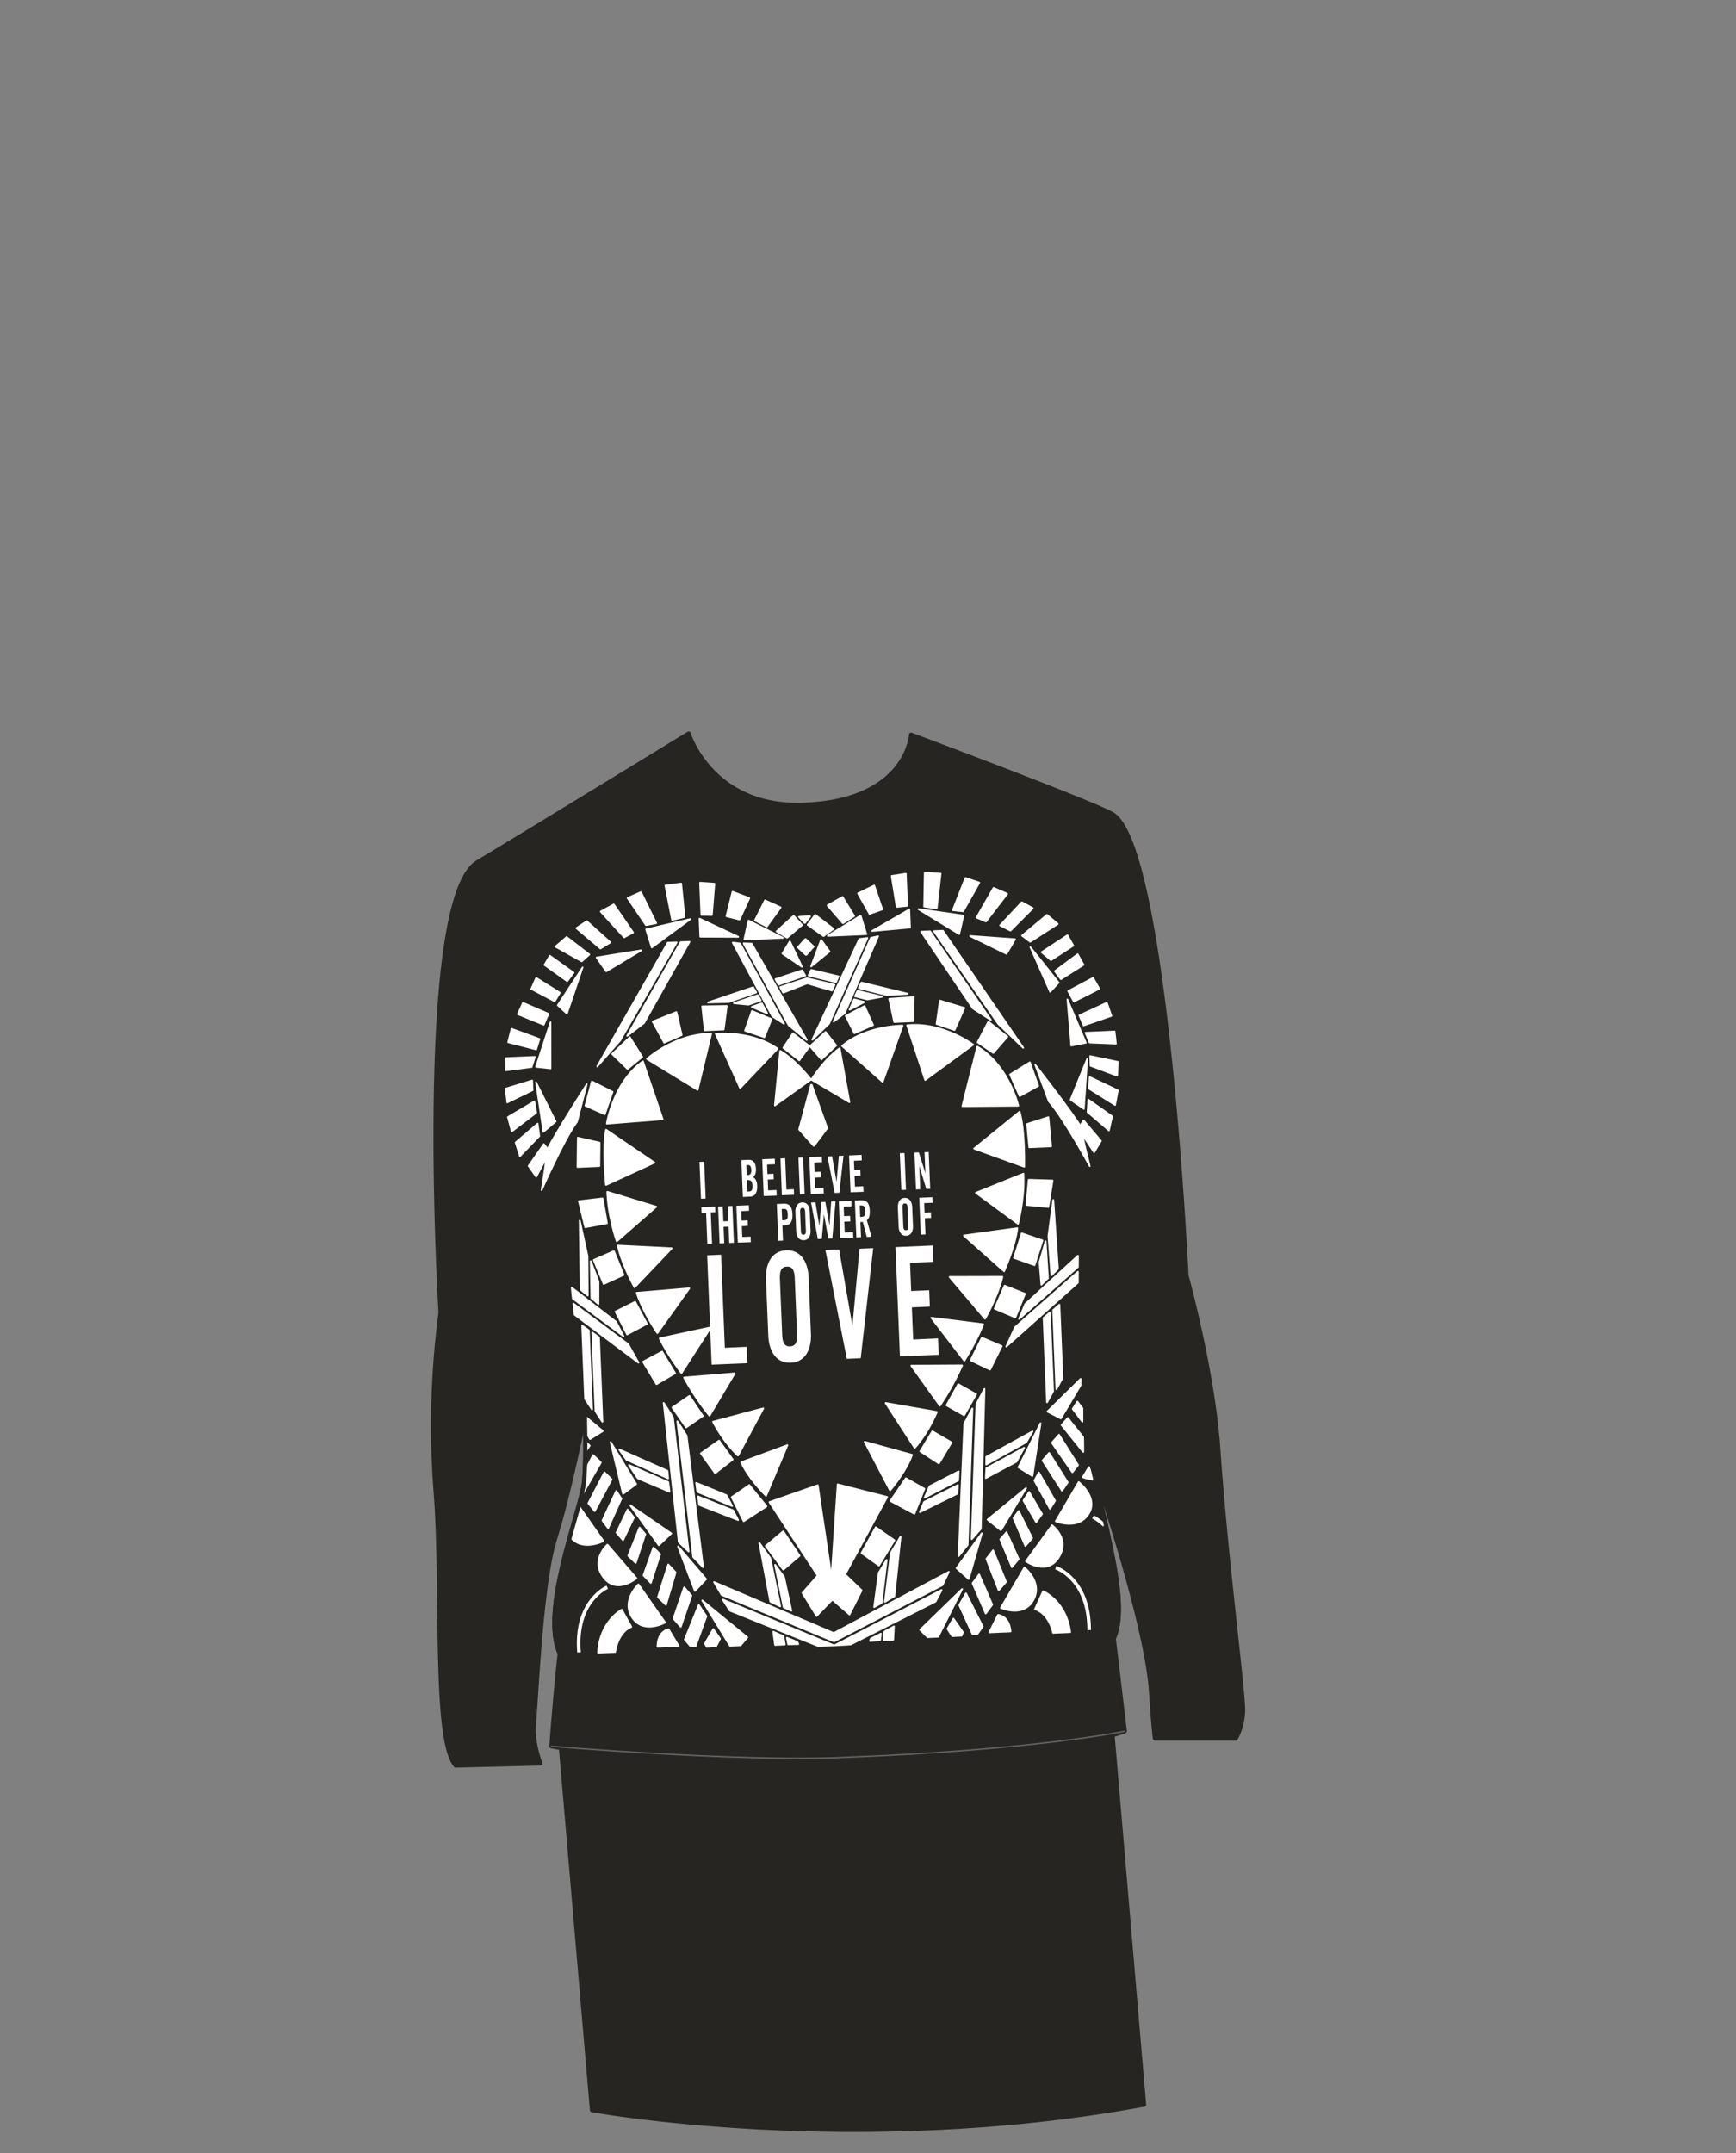 <svg xmlns="http://www.w3.org/2000/svg" width="1250" height="1550" viewBox="0 0 1250 1550"><rect x="0" y="0" width="1250" height="1550" fill="#808080" stroke="none"/><path d="M403.44 1252.94s58.13 16.91 200 12.4S801 1248.11 801 1248.11l22.8 267.08c-209.14 38.46-397.55 3.91-397.55 3.91z" fill="#262521" stroke="#262521" stroke-linecap="round" stroke-linejoin="round" stroke-width="3"/><path d="M877.22 1043c-3.84-55.87-22.89-124.63-22.89-124.63s-14.58-307-52.88-331.94c-10.88-7.11-145.4-57.49-145.4-57.49s-2.85 48.17-78.36 50.46c-65.06 2-81.84-51.2-81.82-51.28-1.05.65-107.46 65.81-152 92.62C299.18 647.69 317.24 945 317.24 945a619.73 619.73 0 00-3.6 128.12c5.52 68.42-1.88 179.2 14.45 197.93l61-1.5s-5.61-14.34-4.66-27c2.28-30.22 5.54-104.26 15.36-135.21S421.2 1019 421.2 1019c.49 23.68.3 42.22-1 50.32-3.6 21.92-31 90.79-17.16 121.08-3.34 29.28-6 66.77-6 66.77s126.39 23.45 203.34 20.62c141.2-5.19 209.52-31.5 209.52-31.5s-4.89-41.92-7.94-66.74c9.94-22.61-1.94-65.14-15.65-124.58 17.07 47.16 40.24 126.63 42.46 162.32 1.63 26.39 2.88 34.36 2.88 34.36h58.1s4.49-6.66 5.3-18.88-12.26-108.51-17.83-189.77z" fill="#262521" stroke="#262521" stroke-linecap="round" stroke-linejoin="round" stroke-width="3"/><path fill="#fff" stroke="#fff" stroke-linecap="round" stroke-linejoin="round" stroke-width="1.29" d="M580.61 687.34l-5.66-5.35 5.21-5.82 5.66 5.34-5.21 5.83zM619.68 659.27l-23.57 14.44 27.64-1.2-4.07-13.24zM587.02 658.64l13.14 10.11-7.16 5.1-11.42-8.07 5.44-7.14zM579.67 664.25l3.6-4.5-7.65.34 3.96 4.17v.11l.05-.06.05.05-.01-.11zM595.91 651.83l10.75-6.04 8.37 13.68-8.08 5.14-11.04-12.78zM584.08 695.73l7.18-18.98 6 8.25-13.18 10.73zM628.07 670.23l26.64-15.4.52 12.91-27.16 2.49zM617.88 643.17l11.57-5.58 5.8 17.11-9.12 3.18-8.25-14.71zM642.08 630.66l10.14-1.59.94 23.04-7.46.74-3.62-22.19zM661.39 654.54l32.24 4.65-2.97 13.22-29.27-17.87zM665.91 628.47l-.45 24.17 8.98 1.33 2.81-25.01-11.34-.49zM695.23 632.1l-9.1 23.16 7.37.78 11.59-20.6-9.86-3.34zM715.45 639.24l-12.2 21.33 6.65 2.82 15.29-19.9-9.74-4.25zM698.53 673.87l32.3 2.36-6.11 10.41-26.19-12.77z"/><path fill="#fff" stroke="#fff" stroke-linecap="round" stroke-linejoin="round" stroke-width="1.14" d="M741.88 681.8l20.45 25.62-6.2 6.66-14.25-32.28z"/><path fill="#fff" stroke="#fff" stroke-linecap="round" stroke-linejoin="round" stroke-width="1.29" d="M720.18 666.21l15.6-16.64 7.83 4.29-16.02 16.06-7.41-3.71zM735.98 673.58l17.9-14.91 7.7 6.51-19.83 12.79-5.77-4.39zM750.1 685.53l18.5-12.16 4.15 7.39-16.04 10.45-6.61-5.68z"/><path fill="#fff" stroke="#fff" stroke-linecap="round" stroke-linejoin="round" stroke-width="1.14" d="M759.5 699.14l16.48-12.21 4.29 7.67-16.4 10.39-4.37-5.85zM769.11 713.51l17.97-9.54 4.49 7.9-18.32 9.23-4.14-7.59zM768.6 719.49l13.31 31.25-10.57 2.07-2.74-33.32zM777.18 731l3.05 7.32 20.06-6.93-3.29-9.52-19.82 9.13zM781.61 743.5l2.95 7.12 19.01.77-.98-8.82-20.98.93zM782.88 762.17l-2.44 36.17-9.6-6.62 12.04-29.55zM784.96 760.27l.29 7.04 19.27 7.21.35-10.09-19.91-4.16zM784.66 775.39l-.73 8.29 19 11.86 2.02-10.56-20.29-9.59zM783.59 791.56l-.49 9.08 15.39 13.23 2.33-10.18-17.23-12.13zM776.39 812.42l3.9-5.81 12.46 14.76-4.94 8.28-11.42-17.23z"/><path fill="#fff" stroke="#fff" stroke-linecap="round" stroke-linejoin="round" stroke-width="1.29" d="M736.75 754.33l-57.83-84.23-6.36.28 46.25 66.73 17.94 17.22zM713.47 734.28l-43.78-63.78-6.36.28 37.33 55.31 12.81 8.19z"/><path d="M745.36 766.43s25.13 32.11 32.9 44.56l2.74 13.49 3.68 15.08s-18.87-34.73-29.48-46.64z" fill="#fff" stroke="#fff" stroke-linecap="round" stroke-linejoin="round" stroke-width="1.14"/><path fill="#fff" stroke="#fff" stroke-linecap="round" stroke-linejoin="round" stroke-width="1.29" d="M618.8 676.04l-33.84 72.47 12-11.62 27.54-61.59-5.7.74zM627.12 675.19l-26.82 60.24 7.87-6.01 24.1-55.34-5.15 1.11zM584.18 698.31l19.58 4.66-1.86 4.09-19.62-4.87 1.9-3.88zM581.3 704.35l19.58 4.65-1.86 4.1-17.56-5.15-.16-3.6zM620.32 707.41l33.17 8.03-14.83.95-20.24-5.1 1.9-3.88zM617.53 713.36l17.45 4.23-10.39 1.91-8.96-2.26 1.9-3.88zM615.05 719.46l-3.27 7.4 10.59-5.47-7.32-1.93zM584.44 781.01l11.17 31.2-9.39 12.54-1.78-43.74zM584.28 777.24l27.3 16.2-7-38.68s-9.31 5.82-20.3 22.48zM606.4 753l29.14 25.83 14.29-40.42s-25.78-.23-43.43 14.59zM594.45 742.98l-11.15 10.25 8.19 9.41 10.61-10-7.65-9.66zM609.05 731.4l13.44-7.06 6.13 13.64-13.39 5.86-6.18-12.44zM640.34 719.14l3.58 16.62 13.61-.6.41-17.27-17.6 1.25zM653.27 738.18l12.94 39.26 34.49-25.33s-22.11-16.57-47.43-13.93zM676.83 720.39l-2.41 16.77 12.9 4.35 7.03-15.83-17.52-5.29zM703.74 753.62L693 796.33l40.2-.33s-7.05-29.34-29.46-42.38zM711.71 735.53l-7.7 14.84L715.2 758l10.13-11.61-13.62-10.86zM727.36 773.55l6.88 15.54 13.29-7.33-6.02-16.93-14.15 8.72zM734.15 800.38l-32.7 26.53 36 13s.61-25.91-3.3-39.53zM754.88 804.31l-15.26 4.91 1.54 16.71 15.67-.68-1.95-20.94zM736.89 845l-34.14 13.75L733 881s4.83-18.15 3.89-36zM732.5 884.22l-38.42 5.29L723 915.16s8-17.98 9.5-30.94zM740.76 849.4l-1.67 18.01 15.75 1.52 3-19.01-17.08-.52zM735.7 887.95l-5.49 17.62 14.69 5.23 5.71-17.78-14.91-5.07zM721.76 919.27l-37.93.09 25.44 30s8.73-14.97 12.49-30.09zM723.41 925.63l-7.15 16.49 14.82 6.31 6.93-17-14.6-5.8zM707.89 953.43l-37.22-4.7 23.7 30.81s8.52-13.27 13.52-26.11zM707.01 963.06l-8.03 16.28 13.9 6.62 8.34-16.85-14.21-6.05zM692.73 983l-36.49.22 20.53 28.69A189 189 0 00692.73 983zM690 996.56l-8.4 15.16 12.59 7.13 8.65-15.06-12.84-7.23zM674.54 1016.54l-36.78-6.47 20.89 32.24s8.66-8.96 15.89-25.77zM671.37 1030.46l-8.65 14.38 13.33 8.68 9.06-15.08-13.74-7.98zM656.66 1047.37l-34-9.36 18.25 34.89s11.42-13.15 15.75-25.53zM652.29 1064.27l-11.1 16.3 17.2 9.18 7.19-17.93-13.29-7.55zM638.76 1077.74l-35.56-9.07-4.34 65.69.71 17.36 12.09 10.55 8.74-17.33-11.92-11.45 30.28-55.75z"/><path fill="#fff" stroke="#fff" stroke-linecap="round" stroke-linejoin="round" stroke-width="1.29" d="M630.63 1099.55l-10.24 18.52 12.47 8.94 11.13-18.11-13.36-9.35zM758.41 863.91l3.34 49.52-4.67 4.65-2.14-28.26 3.47-25.91zM752.89 893.7l1.66 26.5-4.67 4.65-1.32-16.13 4.33-15.02zM776.18 904.07l-37.92 34.78-4.42 10.61 42.3-37.36.04-8.03zM776.12 915.66l-45.17 39.88-6.33 13.84 51.46-45.94.04-7.78zM762.81 939.35l2.16 52.77-4.32 7.92-2.31-56.81 4.47-3.88zM755.95 944.98l2.31 56.62-4.31 7.92-2.48-60.67 4.48-3.87zM778.11 992.72l-23.89 23.51 9.61 4.91 14.26-23.98.02-4.44zM749.21 1024.71l-15.83 31.68 9.98 6.16 5.85-37.84zM738.81 1071.34l-27.69 22.68 9.6 7.63 18.09-30.31zM697.48 1136.7l9.44-32.83-18.11 25.1 8.67 7.73zM662.63 1173.33l5.29 5.27 7.61-.33 17.22-34.21-30.12 29.27zM708.86 999.95l-5.74 10.83-3.4 97.23 6.48-7.36 2.66-100.7zM700.13 1014.02l-5.74 10.83-4.11 95.38 6.45-8.01 3.4-98.2zM669.32 1070.06l20.9-10.73-.29 6.43-24.09 12.37 3.48-8.07zM662.4 1088.57l3.04-7.25 24.25-12.15-.34 6.13-26.95 13.27zM710.19 1048.86l33.25-18.32-4.52 7.75-28.79 16.01.06-5.44zM710.24 1057.05l27.18-14.74-5.56 10.01-21.97 11.7.35-6.97zM600.55 1175.59l82.64-43.95-4.6 9.54-77.8 40.35-.24-5.94zM600.91 1184.54L678 1144.7l-4.4 8.31-61.11 30.85-11.58.68zM641.52 1117.96l6.89-11.54-4.42 42.74-6.77 3.98 4.3-35.18zM643.65 1170.91l-.52 9.6-6.96.3.58-6.1 6.9-3.8zM638.42 1123.07l-5.63 9.22-3.32 24.68 5.26-2.94 3.69-30.96zM634.24 1176.11l-.53 4.72-7.22.5.52-1.56 7.23-3.66zM779.38 1013.89l-3.62-4.79-3.31 5.2 6.93 9.12zM779.86 1034.59l-11-13.67-4.43 5 15.57 19.33c0-3.55 0-7.11-.14-10.66zM762.53 1032.94l-5.07 5.75 14.71 21.18 4.07-5.13-13.71-21.8zM755.44 1046.02l-4.68 5.45 13.97 21.69 4.03-5.99-13.32-21.15zM748.05 1060.12l-3.16 5.8 11.19 20.29 3.57-5.78-11.6-20.31zM741.01 1074.19l-4.02 6.09 9.12 15.52 4.18-5.81-9.28-15.8zM733.5 1087.87l-3.7 5.02 8.52 20.02 4.88-5.54-9.7-19.5zM724.74 1103.09l-4.43 5.08 8.33 20.04 4.78-5.83-8.68-19.29zM715.06 1116.16l-4.76 6.08 8.81 22.59 5.24-5.95-9.29-22.72zM705.01 1133.53l-4.67 6.3 9.43 21.72 4.66-6.32-9.42-21.7zM695.54 1147.1l-4.76 8.5 9.53 20.83 3.47-.15 3.77-5.31-12.01-23.87zM686.53 1165.31l-4.25 7.34 3.37 5.18 6.67-.29 1.02-2.43-6.81-9.8zM784.1 1056.23l-4.36 7.21a28.14 28.14 0 007 1.68 52.56 52.56 0 00-2.64-8.89zM738.78 1124l18.78-25.87s13.24 9.73 4.73 23.12-23.51 2.75-23.51 2.75zM760.25 1095.18l16.48-28.18s14.54 11.18 7 23-23.48 5.18-23.48 5.18zM737.66 1128.56l-16.91 28.94s16.08 7.29 23.21-5.53-6.3-23.41-6.3-23.41zM712.46 1175.14l6.17-12.48s7.84.25 9 11.81zM751.1 1145.63s16.43 6.78 19.46 29.32l-12.27.53s-2.63-13.6-13-17z"/><path d="M760.18 1128.61s24.12 7.76 24.06 44.92M787 1092.05a40.55 40.55 0 018.17 6" fill="none" stroke="#fff" stroke-linejoin="round" stroke-width="2.58"/><path d="M659.55 856.27l-1.08-26.5 3.13-.14 4.73 15-.62-15.16 3-.13 1.08 26.5-2.79.16-5-16.37h-.06l.68 16.56zM663 888.82l-1.08-26.51 9.41-.41.16 4-6 .26.28 6.83 4.52-.2.16 4-4.51.19.47 11.75z" fill="#fff"/><path fill="#fff" stroke="#fff" stroke-linecap="round" stroke-linejoin="round" stroke-width="1.29" d="M580.22 687.35l5.21-5.82-5.67-5.34-5.21 5.82 5.67 5.34zM539 662.79l24.66 12.34-27.64 1.21 2.98-13.55zM571.49 659.32l-12.26 11.21 7.54 4.46 10.73-9.04-6.01-6.63zM579.27 664.27l-3.95-4.17 7.65-.33-3.6 4.5v.11l-.05-.05-.04.05-.01-.11zM562.08 653.3l-11.21-5.07-7.22 14.36 8.47 4.41 9.96-13.7zM577.45 696.02l-8.7-18.28-5.31 8.74 14.01 9.54zM531.53 674.45l-27.79-13.03.53 12.91 27.26.12zM539.49 646.6l-11.99-4.56-4.38 17.55 9.34 2.38 7.03-15.37zM514.35 636.23l-10.23-.7.94 23.05 7.49.08 1.8-22.43zM497.06 661.71l-31.75 7.44 4.04 12.92 27.71-20.36zM490.43 636.13l2.42 24.04-8.85 2.11-4.83-24.67 11.26-1.48zM461.5 642.31l10.96 22.28-7.28 1.42-13.23-19.52 9.55-4.18zM441.94 651.18l13.9 20.19-6.4 3.39-16.86-18.5 9.36-5.08zM461.62 684.21l-31.99 5.16 6.93 9.85 25.06-15.01z"/><path fill="#fff" stroke="#fff" stroke-linecap="round" stroke-linejoin="round" stroke-width="1.13" d="M419.55 696.39l-17.94 27.32 6.6 6.09 11.34-33.41z"/><path fill="#fff" stroke="#fff" stroke-linecap="round" stroke-linejoin="round" stroke-width="1.29" d="M439.43 678.47l-16.91-15.23-7.45 4.96 17.28 14.61 7.08-4.34zM424.29 687.19l-16.28-12.57-7.96 6.89 18.84 10.55 5.4-4.87z"/><path fill="#fff" stroke="#fff" stroke-linecap="round" stroke-linejoin="round" stroke-width="1.13" d="M413.06 700.25l-17.12-12.22-3.94 6.66 16.43 11.73 4.63-6.17zM403.2 714.71l-17.13-10.73-3.58 8.02 16.91 8.92 3.8-6.21zM394.95 729.86l-18.37-7.93-3.76 8.25 18.7 7.61 3.43-7.93zM396.45 735.78l-10.5 32.29 10.52 1.15-.02-33.44zM388.48 747.99l-2.39 7.56-20.22-5.15 2.46-9.78 20.15 7.37zM385.16 760.83l-2.31 7.36-18.55 2.43.23-8.88 20.63-.91zM385.94 779.06l5.33 35.82 8.86-7.44-14.19-28.38zM383.24 777.84l.29 7.04-18.28 8.86-1.17-10.02 19.16-5.88zM384.76 792.88l1.39 8.2-17.64 13.47-2.83-10.35 19.08-11.32zM387.13 808.89l1.22 9.01-13.99 14.52-3.12-9.93 15.89-13.6zM395.88 829.06l-4.29-5.45-11 15.79 5.51 7.82 9.78-18.16z"/><path fill="#fff" stroke="#fff" stroke-linecap="round" stroke-linejoin="round" stroke-width="1.29" d="M430.1 767.72l50.75-88.97 6.37-.28-40.65 70.52-16.47 18.73zM451.66 745.71l38.42-67.37 6.37-.28-32.7 58.37-12.09 9.28z"/><path d="M422.53 780.53s-22 34.18-28.59 47.26l-1.61 13.68-2.33 15.35s16.1-36.47 25.53-49.26z" fill="#fff" stroke="#fff" stroke-linecap="round" stroke-linejoin="round" stroke-width="1.13"/><path fill="#fff" stroke="#fff" stroke-linecap="round" stroke-linejoin="round" stroke-width="1.29" d="M541.25 679.43l39.63 69.25-12.92-10.52-32.46-58.97 5.75.24zM532.89 679.3l31.63 57.69-8.33-5.3-28.53-53.04 5.23.65zM577.56 698.6l-19.13 6.34 2.18 3.92 19.15-6.56-2.2-3.7zM580.92 704.37l-19.13 6.34 2.18 3.92 17.09-6.66-.14-3.6zM542.28 710.81l-32.39 10.9 14.86-.35 19.74-6.85-2.21-3.7zM545.56 716.5l-17.05 5.73 10.51 1.01 8.74-3.04-2.2-3.7zM548.52 722.36l3.86 7.1-11-4.54 7.14-2.56zM584.04 781.03l-8.59 32.06 10.38 11.68-1.79-43.74zM583.89 777.25L558 795.78l3.8-39.15s9.79 4.98 22.09 20.62zM559.87 755l-26.93 28.28-17.53-39s25.67-2.48 44.46 10.72zM570.96 744l11.95 9.25-7.4 10.09-11.38-9.04 6.83-10.3zM555.48 733.74l-13.98-5.86-4.99 14.12 13.82 4.67 5.15-12.93zM523.29 724.25l-2.21 16.87-13.61.6-1.81-17.19 17.63-.28zM512 744.34l-9.7 40.26-36.43-22.24s20.64-18.43 46.13-18.02zM487.04 728.67l3.76 16.5-12.49 5.47-8.3-15.17 17.03-6.8zM462.93 764.13l14.19 41.62-40.12 3.16s4.66-29.83 25.93-44.78zM453.52 746.8l8.88 14.11-10.53 8.58-11.04-10.68 12.69-12.01zM441.02 786.05l-5.59 16.08-13.84-6.14 4.61-17.4 14.82 7.46zM436.44 813.37L471.19 837l-34.79 16s-2.75-25.76.04-39.63zM416.11 819.1l15.6 3.56-.17 16.79-15.68.68.25-21.03zM437.34 858.05l35.15 10.72-28.37 24.81s-6.25-17.64-6.78-35.53zM444.92 896.77l38.71 1.93-26.71 28.07s-9.46-17.21-12-30zM433.85 862.8l3.14 17.8-15.57 2.88-4.55-18.68 16.98-2zM442.04 900.77l6.9 17.08-14.21 6.49-7.14-17.22 14.45-6.35zM458.47 930.76l37.81-3.21-22.91 32.13s-9.89-14.18-14.9-28.92zM457.35 937.25l8.47 15.8-14.26 7.58-8.29-16.33 14.08-7.05zM475.08 963.59l36.7-7.93-21.09 32.77s-9.58-12.43-15.61-24.84zM476.75 973.12l9.32 15.51-13.32 7.81-9.67-16.06 13.67-7.26zM492.6 991.76l36.37-3-18.11 30.38a187.17 187.17 0 01-18.26-27.38zM496.42 1005.01l9.61 14.37-11.96 8.2-9.85-14.25 12.2-8.32zM513.46 1023.58l36.12-9.66-18.19 33.94s-9.39-8.17-17.93-24.28zM517.75 1037.17l9.79 13.57-12.57 9.81-10.26-14.23 13.04-9.15zM533.78 1052.73l33.16-12.29-15.35 36.36s-12.48-12.11-17.81-24.07zM539.52 1069.19l12.39 15.27-16.4 10.66-8.62-17.24 12.63-8.69zM554.09 1081.43l34.7-12.13 9.68 65.08.7 17.36-11.18 11.56-10.12-16.5 10.94-12.45-34.72-52.92z"/><path fill="#fff" stroke="#fff" stroke-linecap="round" stroke-linejoin="round" stroke-width="1.29" d="M563.97 1102.46l11.72 17.56-11.69 9.99-12.58-17.07 12.55-10.48zM417.44 878.79l.71 49.64 5.04 4.23-.17-28.35-5.58-25.52zM425.37 908l.5 26.54 5.04 4.23v-16.18L425.37 908zM412.51 934.89l36.39 27-5.27-10.19-31.9-24.62c.2 2.62.48 5.21.78 7.81zM413.82 946.51L459.71 981l-7.44-13.24-39.33-29.19c.31 2.61.63 5.27.88 7.94zM419.21 954.35l2.15 52.77 4.94 7.52-2.32-56.81-4.77-3.48zM426.51 959.36l2.31 56.62 4.94 7.52-2.48-60.67-4.77-3.47zM421.85 1020.1c-.46 3-.25 6-.9 9l3.91 6.88 9.17-5.74zM439.72 1038.22l18.35 30.19-9.44 7.01-8.91-37.2zM453.88 1083.78l29.44 20.18-8.94 8.44-20.5-28.62zM500.39 1145.3l-12.08-31.89 20.09 23.44-8.01 8.45zM538.1 1178.77l-4.84 5.71-7.61.33-19.95-32.59 32.4 26.55zM477.91 1010.03l6.6 10.29 11.31 96.59-7.05-6.77-10.86-100.11zM487.75 1023.29l6.6 10.3 11.88 94.68-7.08-7.42-11.4-97.56zM523.02 1076.45l-21.71-8.88.82 6.39 25.02 10.23-4.13-7.74zM531.42 1094.29l-3.62-6.96-25.16-9.99.85 6.07 27.93 10.88zM480.57 1058.88l-34.63-15.35 5.13 7.32 30 13.45-.5-5.42zM481.18 1067.04l-28.28-12.31 6.35 9.49 22.85 9.74-.92-6.92zM600.15 1175.61l-85.93-36.59 5.36 9.1 80.81 33.43-.24-5.94zM600.51 1184.56l-80.05-32.98 5.06 7.89 63.4 25.42 11.59-.33zM554.62 1121.75l-7.8-10.89 7.89 42.2 7.06 3.37-7.15-34.68zM556.81 1174.7l1.31 9.52 6.95-.3-1.07-6.03-7.19-3.19zM558.13 1126.57l6.36 8.7 5.32 24.3-5.48-2.47-6.2-30.53zM566.61 1179.06l.92 4.66 7.24-.13-.65-1.51-7.51-3.02zM424.6 1040.73l-3.49-3.3c.2 2.42.5 4.82.85 7.22zM427.11 1047.58l-5.77 11.13c0 .36-1.78 12.85-2.58 15.55l.94 1 12.94-22.39zM435.25 1060l5.1 5.02-12.15 22.83-4.5-5.62 11.55-22.23zM443.76 1073.4l3.62 5.51-9.49 21.19-4.03-5.44 9.9-21.26zM451.92 1086.82l4.5 5.71-7.82 16.26-4.64-5.42 7.96-16.55zM460.52 1099.78l4.09 4.69-6.86 20.69-5.31-5.1 8.08-20.28zM470.49 1114.19l4.83 4.68-6.68 20.69-5.23-5.4 7.08-19.97zM481.19 1126.37l5.25 5.64-6.94 23.28-5.7-5.47 7.39-23.45zM492.63 1142.8l5.16 5.87-7.62 22.47-5.16-5.9 7.62-22.44zM503.17 1155.5l5.44 8.05-7.8 21.59-3.47.16-4.2-4.97 10.03-24.83zM513.63 1172.86l4.83 6.94-2.93 5.46-6.67.29-1.21-2.34 5.98-10.35zM458.21 1136.21l-20.83-24.13s-12.4 10.85-2.83 23.45 23.66.68 23.66.68zM417 1084.52c-.79 3.12-5.39 17.63-6.25 21.92 8.48 10.91 23.72 3 23.72 3zM459.69 1140.7l19.21 27.36s-15.43 8.67-23.58-3.49 4.37-23.87 4.37-23.87zM488.6 1184.91l-7.17-11.91s-7.79.92-8 12.55zM447.69 1158.88s-15.82 8.18-17 30.9l12.26-.53s1.52-13.78 11.58-18.06z"/><path d="M437.25 1142.71s-23.4 9.83-20.31 46.85" fill="none" stroke="#fff" stroke-linejoin="round" stroke-width="2.58"/><path d="M504.74 863l-1.08-26.5 3.37-.15 1.08 26.5zM533.83 835.21l5-.22c3.62-.16 5.33 2.27 5.51 6.78.09 2.28-.52 4.7-2.11 5.65 1.75 1 2.84 2.74 3 6.16.18 4.37-1.12 7.73-5 7.9l-5.33.23zm3.82 10.72l1.23-.06c1.28 0 2.21-1.27 2.12-3.47-.1-2.46-.86-3.71-2.36-3.65l-1.28.06zm.49 11.89l1.41-.06c1.8-.08 2.39-1.5 2.28-4.18s-.92-4-2.94-4h-1.08zM549.93 861.06l-1.08-26.5 9-.4.16 4-5.66.25.28 6.83L557 845l.16 4-4.36.19.32 7.79 6-.27.16 4zM563 860.49L562 834l3.37-.14.92 22.53 5.3-.23.17 4zM576 859.92l-1.09-26.5 3.38-.15 1.08 26.5zM583.85 859.58l-1.08-26.51 9-.39.16 4-5.66.25.28 6.83 4.35-.19.17 4-4.36.19.32 7.78 6-.26.16 4zM604.05 832.15l3.32-.15-3 26.68-3.37.15-5.2-26.32 3.32-.15 3.2 18.28h.06zM612.45 858.33l-1.08-26.5 9-.4.17 4-5.66.24.27 6.83 4.36-.19.16 4-4.35.19.31 7.79 6-.27.17 4zM649 856.73l-1.08-26.5 3.37-.14 1.08 26.5zM508.42 873l-3.27.14-.16-4 9.91-.43.16 4-3.27.14.92 22.54-3.37.14zM518.14 895.14l-1.08-26.5 3.37-.15.44 10.79 3.59-.16-.46-10.79 3.38-.14 1.08 26.5-3.37.15-.48-11.75-3.6.16.48 11.74zM531.28 894.57l-1.08-26.51 9-.39.17 4-5.66.25.28 6.83 4.35-.19.16 4-4.35.19.32 7.78 6-.26.16 4zM560.43 893.29l-1.08-26.5 4.84-.21c4.16-.18 6.18 1.9 6.41 7.55s-1.61 7.91-5.77 8.09l-1.47.06.44 10.87zm2.77-14.75l1.31-.06c2.2-.1 2.85-1 2.72-4.2s-.85-4-3.05-3.95l-1.31.06zM572.75 872.64c-.15-3.74 1.36-6.86 4.89-7s5.3 2.82 5.45 6.56l.56 13.65c.15 3.75-1.36 6.87-4.9 7s-5.29-2.82-5.44-6.56zm3.93 13.4c.08 2 .55 2.92 1.91 2.86s1.76-1 1.68-3l-.55-13.43c-.08-2-.55-2.92-1.92-2.86s-1.75 1-1.67 3zM591.48 865.39l2.78-.12 3 16.78h.06l1.18-17 3.16-.13-2.37 26.65-2.83.12-3.17-17.4-1.57 17.61-2.83.12-4.89-26.3 3.16-.14 2.75 16.79h.09zM605 891.35l-1-26.51 9-.39.16 4-5.66.25.28 6.83 4.35-.19.16 4-4.35.19.32 7.78 6-.26.16 4zM620 890.69l-3.37.15-1.09-26.5 4.74-.21c3.78-.16 5.8 1.92 6 7.57.18 4.26-1 6-2.09 6.78l3.34 11.88-3.42.15-2.85-10.87a13.05 13.05 0 01-1.73.19zm-.6-14.61l1.2-.05c1.82-.08 2.47-1 2.34-4.18s-.85-4.05-2.67-4h-1.2zM646.5 869.42c-.15-3.74 1.36-6.86 4.9-7s5.29 2.82 5.44 6.56l.56 13.66c.15 3.74-1.36 6.86-4.89 7s-5.3-2.82-5.45-6.56zm3.93 13.4c.08 2 .56 2.92 1.92 2.86s1.75-1 1.67-3l-.55-13.43c-.08-2-.55-2.92-1.91-2.86s-1.76 1-1.68 3zM512.42 982.48l-3.22-78.73 10-.44 2.73 67 15.76-.69.48 11.77zM551.56 921c-.45-11.12 4-20.39 14.53-20.84s15.72 8.38 16.18 19.5l1.65 40.56c.46 11.12-4 20.39-14.53 20.84s-15.72-8.38-16.17-19.5zm11.66 39.8c.24 5.89 1.65 8.66 5.69 8.49s5.22-3.07 5-9l-1.63-39.91c-.24-5.89-1.65-8.66-5.69-8.49s-5.22 3.07-5 9zM618.91 899l9.86-.43-9 79.26-10 .44L594.34 900l9.86-.43 9.5 54.32h.16zM648 976.56l-3.21-78.73 26.83-1.17.48 11.78-16.81.73.83 20.28 12.93-.56.48 11.78-12.93.56.94 23.12 17.94-.79.48 11.78z" fill="#fff"/><path d="M397.05 1257.19s129.48 11 206.43 8.15c141.19-5.19 206.43-19 206.43-19" fill="none" stroke="#636363" stroke-linecap="round" stroke-linejoin="round"/><path d="M802 1179.57c9.94-22.61-1.94-65.14-15.65-124.58M421.2 1019c.49 23.68.3 42.22-1 50.32-3.6 21.92-31 90.79-17.16 121.08" fill="none" stroke="#262521" stroke-linecap="round" stroke-linejoin="round" stroke-width="3"/></svg>